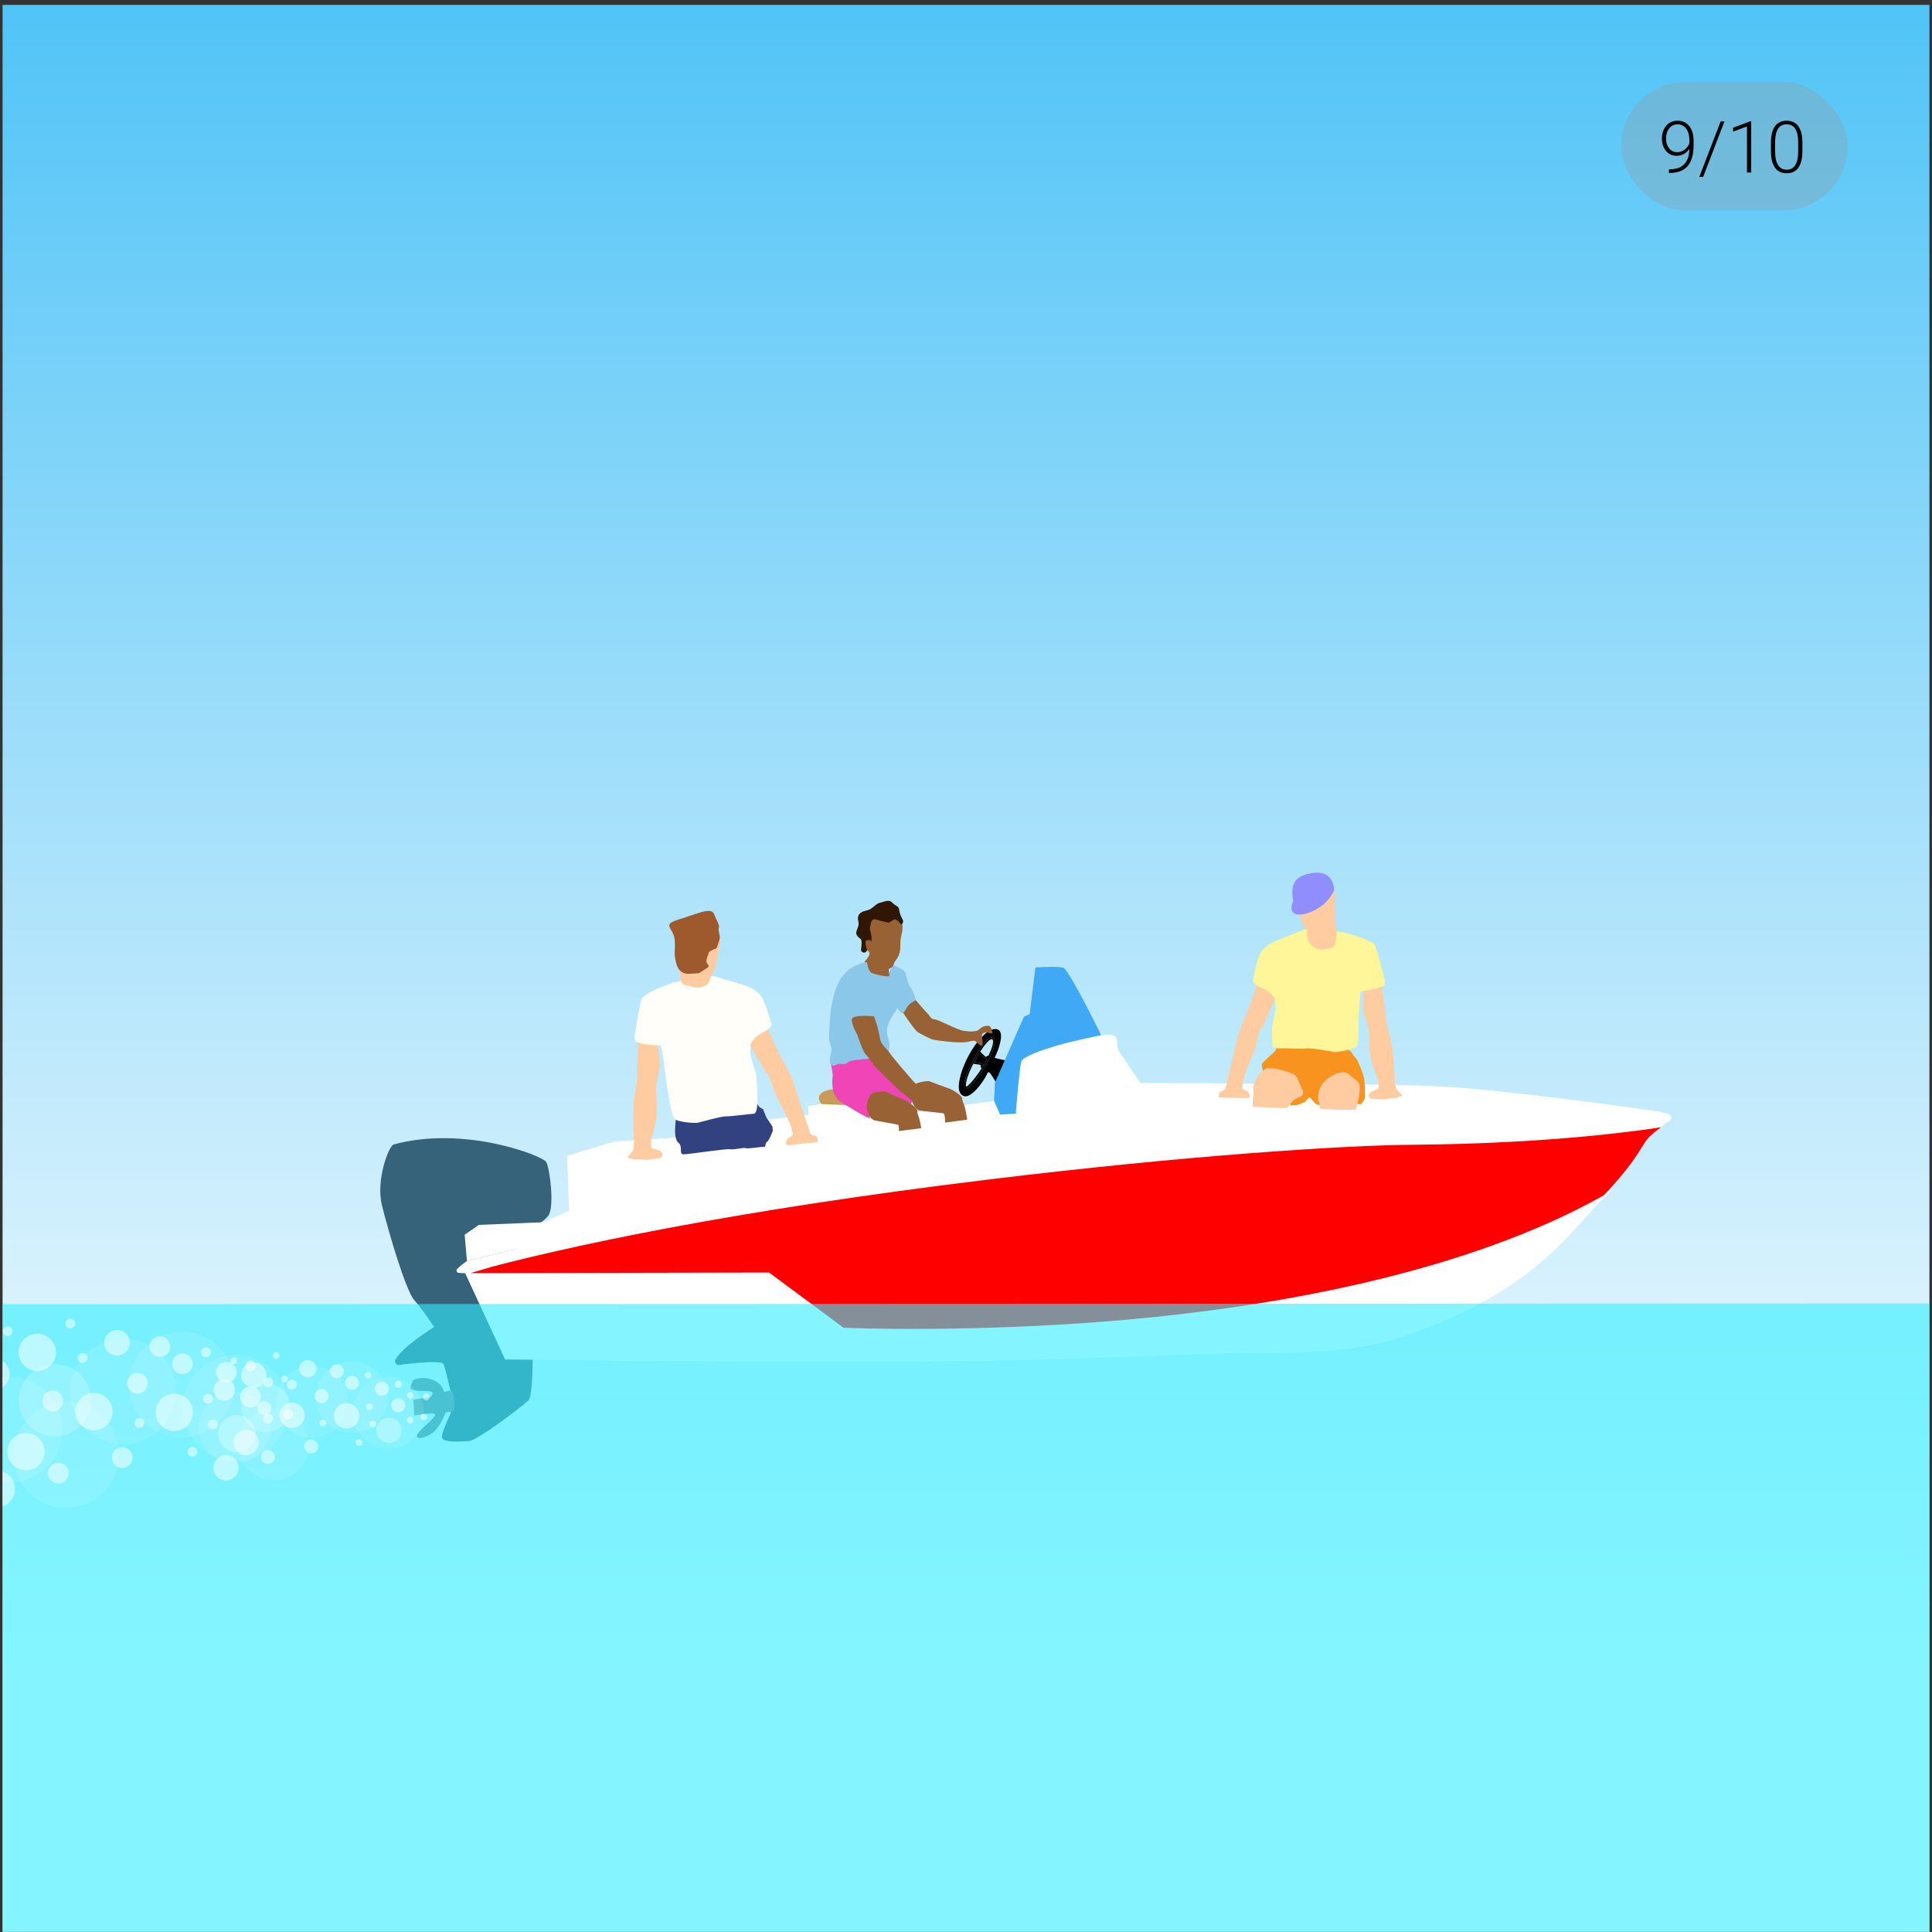 <svg width="376" height="376" viewBox="0 0 376 376" fill="none" xmlns="http://www.w3.org/2000/svg">
<rect x="0" y="0" width="376" height="376" fill="#333333" stroke="none"/>
<g clip-path="url(#clip0)">
<path d="M-35.773 -2.814H400.165L398.024 384.373H-35.631L-35.773 -2.814Z" fill="url(#paint0_linear)"/>
<path d="M106.29 226.124C107.009 227.312 107.968 234.955 106.692 236.622C105.417 238.289 101.258 240.255 100.629 240.328C99.999 240.401 103.605 257.854 103.605 257.854C103.605 257.854 104.045 271.342 102.849 272.53C101.656 273.718 92.975 280.305 91.282 280.443C89.589 280.583 86.546 280.733 86.081 279.94C85.622 279.144 87.656 275.398 87.679 275.02C87.733 274.108 87.893 271.569 87.746 271.019C87.604 270.468 86.684 266.239 86.291 265.438C85.899 264.633 78.595 265.464 77.764 265.646C76.932 265.829 76.871 264.838 76.871 264.838C77.825 262.358 84.478 258.263 84.478 258.263C84.478 258.263 82.321 254.915 80.649 253.071C78.98 251.225 75.581 239.628 74.339 234.607C73.099 229.587 75.691 222.985 76.607 222.735C90.367 218.975 105.562 224.937 106.29 226.124Z" fill="#36627A"/>
<path d="M85.614 269.442C84.783 268.55 82.995 267.98 81.637 268.232C80.281 268.484 80.421 268.463 79.919 269.78C79.417 271.095 83.012 270.514 83.874 270.826C84.734 271.138 83.678 272.025 83.528 271.978C83.38 271.931 80.462 272.387 80.462 272.387L80.61 275.495C80.61 275.495 84.419 274.741 84.666 275.244C84.916 275.745 82.712 277.358 81.57 278.686C80.425 280.015 81.777 280.262 83.702 279.186C85.627 278.108 86.726 274.861 86.726 274.861C86.726 274.861 87.256 274.825 88.022 274.688C88.788 274.55 88.34 273.328 88.352 272.344C88.363 271.362 88.013 270.874 87.918 270.695C87.823 270.517 86.377 270.901 86.377 270.901C86.377 270.901 86.443 270.335 85.614 269.442Z" fill="#6C808C"/>
<path d="M151.63 245.793L90.844 247.273L98.627 264.08C102.12 264.102 186.409 265.291 213.924 263.672C215.315 263.59 220.71 263.562 221.796 263.498C228.86 263.081 234.287 263.196 240.829 262.754C246.68 262.915 252.187 262.735 257.548 262.42C263.807 262.05 268.923 261.095 273.656 259.412C294.224 252.094 301.867 243.631 308.008 236.829C308.979 235.754 309.895 234.739 310.82 233.778C310.889 233.705 310.954 233.632 311.026 233.559C283.458 248.893 245.301 251.858 217.853 254.257C213.448 254.643 209.151 255.42 205.065 255.66C181.468 257.05 166.522 257.081 166.321 257.073L165.189 256.272L151.63 245.793Z" fill="white" stroke="white" stroke-miterlimit="10"/>
<path d="M218.769 256.878C246.336 254.469 284.546 248.134 312.094 232.644L312.494 232.232C316.508 227.976 318.28 225.286 319.432 223.426C320.005 222.508 320.416 221.844 320.895 221.345C321.528 220.686 322.586 219.874 323.309 219.355C318.92 220.066 301.869 221.934 275.951 222.145C261.698 222.261 230.758 224.43 194.222 228.85C143.367 235 109.2 242.337 91.545 247.774L149.673 247.653L164.163 258.396C165.404 258.452 189.569 259.435 218.769 256.878Z" fill="#FF0000"/>
<path d="M193.783 210.588C193.508 210.103 193.287 209.739 193.112 209.465C193.024 209.33 192.946 209.217 192.88 209.122C192.543 208.65 192.442 208.654 192.382 208.657L192.213 208.776C192.139 208.938 192.057 209.113 191.959 209.294C191.893 209.416 191.826 209.54 191.751 209.671C191.714 209.732 191.677 209.799 191.64 209.862C190.618 211.554 188.874 213.574 187.74 213.346C187.2 213.238 186.861 212.894 186.696 212.298C186.674 212.229 186.66 212.155 186.647 212.082C186.634 212.004 186.62 211.926 186.615 211.842C186.418 209.691 188.091 205.355 190.456 202.515C190.82 202.077 191.202 201.676 191.593 201.324C191.813 201.127 192.062 200.925 192.326 200.752C192.752 200.474 193.22 200.266 193.664 200.262C193.832 200.26 193.997 200.289 194.158 200.35C194.412 200.449 194.587 200.633 194.695 200.91C194.765 201.091 194.801 201.302 194.814 201.532C194.893 203.142 193.669 205.67 193.651 205.701L193.561 205.889L195.834 206.402L193.783 210.588ZM193.59 202.614C193.569 202.368 193.497 202.168 193.349 202.038C193.322 202.012 193.29 201.99 193.255 201.969C193.168 201.919 193.07 201.897 192.964 201.902C192.89 201.907 192.815 201.927 192.727 201.964C192.139 202.213 191.33 203.196 190.532 204.44L190.49 204.397L190.448 204.352L189.765 205.719C189.423 206.329 189.098 206.96 188.812 207.572C188.334 208.594 187.963 209.558 187.787 210.278C187.689 210.688 187.654 211.015 187.682 211.262C187.688 211.325 187.702 211.381 187.716 211.433C187.759 211.589 187.839 211.7 187.954 211.768C188.005 211.797 188.061 211.809 188.12 211.806C188.804 211.764 190.863 208.951 191.704 207.584C191.735 207.533 191.765 207.486 191.792 207.438C191.845 207.345 191.896 207.26 191.932 207.188C191.976 207.115 192.005 207.051 192.025 207.001C192.051 206.956 192.08 206.901 192.119 206.834C192.156 206.768 192.194 206.69 192.24 206.607C192.731 205.673 193.679 203.698 193.59 202.614Z" fill="black"/>
<path d="M206.954 188.337C206.011 188.041 202.803 188.202 201.842 188.259C201.701 188.268 201.591 188.274 201.511 188.28L200.393 197.368L199.841 197.598L199.292 197.827L193.624 210.725L193.448 214.3L194.591 216.972L197.991 216.862C198.103 214.743 198.86 207.137 198.881 207.093C199.515 205.826 203.811 204.406 204.629 204.172C204.657 204.163 204.68 204.156 204.699 204.152C204.782 204.123 204.871 204.094 204.961 204.064C205.186 203.99 205.426 203.915 205.68 203.84C205.779 203.81 205.882 203.78 205.987 203.75C206.322 203.654 206.674 203.558 207.039 203.462C207.126 203.439 207.212 203.418 207.298 203.395C207.464 203.352 207.633 203.308 207.802 203.267C210.468 202.598 213.545 201.91 214.423 201.736C211.936 196.554 207.742 188.591 206.954 188.337Z" fill="#3FA9F5"/>
<path d="M190.58 204.961C190.46 205.148 190.344 205.34 190.229 205.536L189.64 206.72L191.228 206.959L191.189 207.134C191.188 207.138 191.166 207.25 191.176 207.39C191.183 207.474 191.201 207.566 191.244 207.649C191.447 207.322 191.605 207.045 191.683 206.858C191.829 206.598 191.975 206.315 192.12 206.024C192.097 206.047 192.071 206.065 192.04 206.074C192.029 206.077 192.018 206.08 192.001 206.081C191.887 206.092 191.595 206.004 190.58 204.961Z" fill="black"/>
<path d="M192.122 206.836C192.085 206.904 192.055 206.958 192.03 207.003C192.011 207.054 191.98 207.116 191.938 207.189C191.898 207.264 191.85 207.347 191.797 207.439C191.769 207.487 191.74 207.534 191.709 207.586C190.867 208.951 188.81 211.766 188.124 211.806C188.066 211.81 188.007 211.797 187.96 211.769C187.841 211.701 187.764 211.589 187.72 211.434C187.704 211.382 187.692 211.325 187.686 211.264C187.658 211.017 187.696 210.69 187.792 210.279C187.967 209.559 188.339 208.592 188.821 207.573C189.104 206.96 189.431 206.329 189.771 205.72L190.453 204.354L190.495 204.398L190.537 204.44C191.334 203.197 192.143 202.215 192.731 201.963C192.816 201.928 192.895 201.906 192.97 201.902C193.078 201.896 193.174 201.919 193.259 201.969C193.294 201.992 193.328 202.014 193.355 202.04C193.501 202.169 193.573 202.37 193.594 202.615C193.68 203.697 192.734 205.674 192.242 206.608C192.197 206.694 192.158 206.77 192.122 206.836ZM188.085 210.36C187.876 211.231 187.998 211.435 188.045 211.474C188.59 211.34 190.131 209.346 191.041 207.954C190.848 207.728 190.826 207.428 190.839 207.239L189.413 207.024C188.81 208.217 188.308 209.421 188.085 210.36ZM190.227 205.537L189.637 206.721L191.224 206.961L191.186 207.133C191.185 207.137 191.163 207.25 191.173 207.388C191.179 207.473 191.201 207.565 191.24 207.648C191.444 207.321 191.602 207.044 191.68 206.858C191.825 206.596 191.972 206.314 192.118 206.023C192.095 206.045 192.069 206.064 192.036 206.073C192.026 206.076 192.015 206.079 191.997 206.08C191.886 206.09 191.595 206.003 190.575 204.961C190.459 205.149 190.344 205.341 190.227 205.537ZM193.088 202.255C193.062 202.239 193.023 202.232 192.983 202.233C192.519 202.262 191.65 203.29 190.757 204.675C191.202 205.128 191.698 205.585 191.91 205.717C192.013 205.539 192.225 205.459 192.405 205.428C193.065 203.994 193.546 202.523 193.088 202.255Z" fill="black"/>
<path d="M296.151 219.715C302.772 219.18 319.799 219.588 323.817 216.604C323.502 216.559 323.142 216.278 322.702 216.295C322.702 216.295 299.914 212.968 283.725 211.651C282.69 211.568 281.747 211.528 280.92 211.476C270.234 210.795 222.517 210.783 222.033 210.783H221.948L221.898 210.709C221.742 210.485 218.138 205.134 217.712 204.448C217.507 204.113 217.477 203.648 217.447 203.155C217.411 202.582 217.373 201.991 217.035 201.714C216.725 201.464 216.06 201.353 215.156 201.407C214.836 201.426 214.608 201.459 214.606 201.459L214.487 201.479L214.468 201.44C213.396 201.65 207.551 202.825 204.777 203.783C203.196 204.227 199.036 205.607 198.756 206.593C198.398 207.856 197.729 216.083 197.718 216.161L197.733 216.727L194.616 216.911L193.47 214.246L186.299 215.254L174.688 216.999L174.616 216.628C175.403 216.433 175.564 216.144 175.605 215.035C175.617 214.688 175.355 214.205 174.883 213.732C174.118 212.962 172.748 212.142 171.561 212.175C171.163 212.186 170.482 212.174 169.62 212.162C167.872 212.136 165.483 212.099 163.533 212.214C161.413 212.339 160.671 212.599 160.426 212.794C160.093 213.06 159.933 213.336 159.94 213.613C159.957 214.091 160.471 214.456 160.475 214.46L160.808 214.694L157.313 215.258L157.303 216.978L140.451 218.912L139.513 220.907L119.558 222.138L110.36 224.964L110.771 235.643L105.712 237.86L105.682 237.872L93.184 238.387L90.433 240.3L90.872 245.435C113.009 239.706 158.578 230.703 203.139 225.914C262.632 219.518 289.53 220.249 296.151 219.715Z" fill="white"/>
<path d="M323.817 216.604C319.313 218.496 303.033 218.731 296.414 219.266C289.792 219.801 262.994 218.921 203.502 225.313C158.94 230.102 113.1 239.684 90.882 245.418L90.884 245.433L90.762 245.489C89.514 246.385 88.865 246.965 88.827 247.264C88.812 247.346 88.844 247.403 88.927 247.503C88.963 247.545 88.991 247.588 89.016 247.632C89.088 247.709 89.62 247.826 91.103 247.76L91.875 247.55C109.511 242.753 141.458 235.714 193.532 229.416C230.078 224.996 260.833 222.901 275.097 222.785C302.673 222.561 320.411 219.847 323.309 219.355C323.947 218.778 324.175 218.586 324.197 218.575C324.906 218.321 325.321 217.868 325.241 217.447C325.173 217.106 324.753 216.738 323.817 216.604Z" fill="white"/>
<path d="M159.895 214.866C159.895 214.866 158.085 212.983 161.145 212.153C163.387 211.545 170.093 211.857 171.9 211.846C173.706 211.834 175.866 214.277 175.754 215.442C175.658 216.435 175.524 217.525 173.836 217.082C172.146 216.64 172.324 215.363 171.381 215.311C170.439 215.258 160.697 214.944 159.895 214.866Z" fill="#C99B59"/>
<path d="M178.213 215.629C178.213 215.629 177.175 214.477 177.366 213.089C177.557 211.7 177.85 210.989 178.694 210.726C179.538 210.463 180.686 210.326 180.925 210.442C181.164 210.556 184.052 211.625 184.712 211.839C185.369 212.051 187.182 213.192 187.23 213.735C187.283 214.279 187.389 214.452 187.621 214.978C187.856 215.504 188.245 217.898 188.245 217.898L183.936 218.471C183.936 218.471 183.946 216.784 183.624 216.677C183.303 216.57 179.077 216.234 178.785 216.079C178.5 215.924 178.213 215.629 178.213 215.629Z" fill="#996234"/>
<path d="M162.071 209.253C162.071 209.253 161.796 207.12 161.705 207.122C161.613 207.124 164.698 206.874 165.418 206.309C166.313 205.613 171.318 205.541 171.318 205.541L174.707 208.514L178.604 211.31C178.604 211.31 177.581 214.957 177.036 214.969C176.778 214.976 173.992 212.561 171.52 212.545C168.766 212.527 168.598 214.112 169.31 217.51C169.445 218.153 163.552 214.408 163.552 214.408C163.552 214.408 162.438 213.613 162.134 212.164C161.83 210.715 162.071 209.253 162.071 209.253Z" fill="#EF45B7"/>
<path d="M168.175 187.18C168.312 187.222 169.285 185.973 169.231 185.564C169.175 185.154 168.762 184.891 168.67 184.892C168.58 184.894 167.597 183.779 168.087 183.267C168.576 182.755 166.939 180.744 167.507 179.731C168.076 178.717 168.769 177.153 170.122 176.578C171.475 176.002 172.327 175.528 173.023 176.057C173.717 176.588 175.39 178.097 175.449 178.688C175.506 179.278 175.806 180.409 175.516 181.644C175.224 182.88 175.228 183.062 175.213 184.382C175.197 185.702 174.624 186.537 174.226 187.046C173.828 187.554 174.025 188.231 173.256 188.432C172.487 188.63 173.47 189.838 173.116 190.299C172.763 190.761 168.461 189.721 168.513 187.945C168.534 187.11 168.175 187.18 168.175 187.18Z" fill="#996234"/>
<path d="M168.272 185.403C168.272 185.403 167.5 185.42 167.576 184.781C167.651 184.142 167.795 183.046 167.523 182.779C167.251 182.512 166.422 182.031 166.677 181.251C166.933 180.471 167.241 180.009 167.042 179.286C166.844 178.562 167.013 177.966 167.596 177.589C168.179 177.212 168.642 177.292 169.313 176.96C169.987 176.626 170.515 175.84 171.285 175.686C172.054 175.533 172.952 174.966 173.605 175.634C174.258 176.302 174.712 176.292 174.904 176.742C175.096 177.193 174.858 176.698 175.154 177.783C175.452 178.869 176.004 179.083 175.652 179.684C175.303 180.283 174.959 179.198 174.64 179.16C174.319 179.122 174.49 178.618 173.639 179.182C172.786 179.748 173.102 179.559 171.822 179.314C170.541 179.07 169.84 178.358 169.485 179.686C169.129 181.015 169.347 180.782 169.533 181.824C169.718 182.867 169.566 183.324 169.566 183.324C169.566 183.324 169.486 182.826 168.99 182.928C168.492 183.032 168.403 183.124 168.461 183.668C168.518 184.213 168.805 184.844 168.718 185.028C168.629 185.213 168.272 185.403 168.272 185.403Z" fill="#301705"/>
<path d="M174.782 195.632C174.782 195.632 177.895 200.479 178.678 200.916C179.461 201.353 181.073 202.228 181.668 202.351C182.262 202.473 186.006 202.981 187.595 202.854C189.186 202.727 189.448 202.24 190.052 202.808C190.657 203.377 190.939 203.781 191.156 203.32C191.373 202.861 191.233 202.773 191.127 202.092C191.022 201.411 191.104 201.046 191.74 200.941C192.374 200.836 193.367 201.542 193.086 200.729C192.808 199.917 192.891 199.55 191.847 199.664C190.802 199.778 190.638 200.557 189.912 200.663C189.185 200.771 188.867 200.777 187.59 200.624C186.312 200.471 182.67 198.413 181.896 198.387C181.123 198.358 181.064 197.767 180.552 197.279C180.041 196.791 177.984 194.379 177.984 194.379" fill="#996234"/>
<path d="M161.51 198.432C161.635 195.883 162.454 191.814 163.961 190.005C165.467 188.195 165.924 188.232 167.048 187.706C168.174 187.181 168.769 187.303 168.769 187.303C168.769 187.303 168.869 189.123 169.803 189.421C170.735 189.718 172.932 190.26 173.061 189.895C173.189 189.527 172.866 189.302 173.131 188.98C173.396 188.657 173.832 187.782 174.155 187.958C174.478 188.132 176.083 188.733 176.284 189.548C176.484 190.363 176.69 191.45 177.16 192.077C177.629 192.704 177.925 193.698 177.925 193.698C177.925 193.698 178.071 194.059 178.215 194.465C178.362 194.871 177.041 194.857 176.214 196.558C175.387 198.26 174.373 195.644 174.373 195.644C174.373 195.644 175.404 194.938 174.482 196.415C174.482 196.415 173.076 198.677 172.992 198.998C172.908 199.319 172.563 200.144 172.627 200.963C172.692 201.781 173.165 202.634 173.093 203.501C173.022 204.368 173.149 205.137 172.079 205.571C171.012 206.004 169.826 205.941 168.51 206.106C167.192 206.271 165.565 206.237 164.975 206.777C164.384 207.317 163.794 206.895 163.071 207.093C162.346 207.291 162.312 207.747 161.706 207.123C161.1 206.5 161.993 204.477 161.833 204.027C161.672 203.575 161.254 202.582 161.373 201.079C161.49 199.573 161.51 198.432 161.51 198.432Z" fill="#8BC7E8"/>
<path d="M166.837 201.385C166.837 201.385 167.873 204.533 168.429 205.125C168.984 205.717 169.878 207.095 170.349 207.627C170.823 208.158 174.989 212.243 175.485 212.594C175.983 212.947 178.392 214.968 178.392 214.968L181.729 214.509C181.729 214.509 179.46 212.185 178.343 211.048C177.226 209.912 173.52 205.53 173.308 205.128C173.092 204.727 171.891 203.532 171.563 202.976C171.232 202.42 171.155 201.257 170.869 200.201C170.581 199.145 170.098 197.783 170.098 197.783C170.098 197.783 165.882 197.372 165.774 198.368C165.667 199.365 166.837 201.385 166.837 201.385Z" fill="#996234"/>
<path d="M169.4 217.463C169.4 217.463 168.447 216.238 168.734 214.867C169.021 213.495 169.367 212.806 170.227 212.604C171.087 212.404 172.242 212.347 172.474 212.478C172.704 212.61 175.51 213.882 176.152 214.14C176.795 214.399 178.521 215.666 178.532 216.211C178.544 216.757 178.64 216.937 178.834 217.478C179.029 218.019 179.29 219.562 179.29 219.562L174.931 220.122C174.931 220.122 175.041 219.019 174.726 218.888C174.412 218.761 170.218 218.125 169.941 217.95C169.663 217.775 169.4 217.463 169.4 217.463Z" fill="#996234"/>
<path opacity="0.6" d="M-35.772 253.831L399.975 253.661L400.26 386.886L-35.867 386.716L-35.772 253.831Z" fill="#33EFFF"/>
<path opacity="0.5" d="M67.448 277.999C68.806 277.999 69.907 276.898 69.907 275.54C69.907 274.182 68.806 273.081 67.448 273.081C66.09 273.081 64.989 274.182 64.989 275.54C64.989 276.898 66.09 277.999 67.448 277.999Z" fill="white"/>
<path opacity="0.5" d="M59.889 268.052C60.82 268.052 61.575 267.297 61.575 266.366C61.575 265.435 60.82 264.681 59.889 264.681C58.959 264.681 58.204 265.435 58.204 266.366C58.204 267.297 58.959 268.052 59.889 268.052Z" fill="white"/>
<path opacity="0.5" d="M43.657 272.576C44.807 272.576 45.739 271.644 45.739 270.494C45.739 269.344 44.807 268.412 43.657 268.412C42.507 268.412 41.575 269.344 41.575 270.494C41.575 271.644 42.507 272.576 43.657 272.576Z" fill="white"/>
<path opacity="0.5" d="M43.973 288.117C45.331 288.117 46.432 287.016 46.432 285.658C46.432 284.3 45.331 283.199 43.973 283.199C42.615 283.199 41.514 284.3 41.514 285.658C41.514 287.016 42.615 288.117 43.973 288.117Z" fill="white"/>
<path opacity="0.5" d="M47.895 283.185C49.253 283.185 50.354 282.084 50.354 280.726C50.354 279.368 49.253 278.267 47.895 278.267C46.537 278.267 45.436 279.368 45.436 280.726C45.436 282.084 46.537 283.185 47.895 283.185Z" fill="white"/>
<path opacity="0.5" d="M49.388 270.089C50.746 270.089 51.847 268.988 51.847 267.63C51.847 266.272 50.746 265.171 49.388 265.171C48.03 265.171 46.929 266.272 46.929 267.63C46.929 268.988 48.03 270.089 49.388 270.089Z" fill="white"/>
<path opacity="0.5" d="M56.859 277.908C58.217 277.908 59.318 276.807 59.318 275.449C59.318 274.091 58.217 272.99 56.859 272.99C55.501 272.99 54.4 274.091 54.4 275.449C54.4 276.807 55.501 277.908 56.859 277.908Z" fill="white"/>
<path opacity="0.3" d="M75.7 280.818C77.058 280.818 78.159 279.717 78.159 278.358C78.159 277 77.058 275.899 75.7 275.899C74.341 275.899 73.24 277 73.24 278.358C73.24 279.717 74.341 280.818 75.7 280.818Z" fill="white"/>
<path opacity="0.5" d="M74.329 271.625C75.083 271.625 75.694 271.014 75.694 270.26C75.694 269.506 75.083 268.895 74.329 268.895C73.575 268.895 72.963 269.506 72.963 270.26C72.963 271.014 73.575 271.625 74.329 271.625Z" fill="white"/>
<path opacity="0.5" d="M77.492 274.869C78.246 274.869 78.857 274.258 78.857 273.504C78.857 272.75 78.246 272.139 77.492 272.139C76.738 272.139 76.127 272.75 76.127 273.504C76.127 274.258 76.738 274.869 77.492 274.869Z" fill="white"/>
<path opacity="0.5" d="M68.522 270.505C69.275 270.505 69.886 269.894 69.886 269.14C69.886 268.387 69.275 267.775 68.522 267.775C67.768 267.775 67.156 268.387 67.156 269.14C67.156 269.894 67.768 270.505 68.522 270.505Z" fill="white"/>
<path opacity="0.5" d="M65.544 268.239C66.298 268.239 66.909 267.628 66.909 266.874C66.909 266.12 66.298 265.509 65.544 265.509C64.79 265.509 64.179 266.12 64.179 266.874C64.179 267.628 64.79 268.239 65.544 268.239Z" fill="white"/>
<path opacity="0.5" d="M52.157 284.926C52.911 284.926 53.522 284.315 53.522 283.561C53.522 282.807 52.911 282.196 52.157 282.196C51.403 282.196 50.792 282.807 50.792 283.561C50.792 284.315 51.403 284.926 52.157 284.926Z" fill="white"/>
<path opacity="0.5" d="M51.417 275.411C52.171 275.411 52.782 274.8 52.782 274.046C52.782 273.292 52.171 272.681 51.417 272.681C50.664 272.681 50.053 273.292 50.053 274.046C50.053 274.8 50.664 275.411 51.417 275.411Z" fill="white"/>
<path opacity="0.5" d="M62.596 273.078C63.35 273.078 63.962 272.466 63.962 271.712C63.962 270.958 63.35 270.347 62.596 270.347C61.842 270.347 61.231 270.958 61.231 271.712C61.231 272.466 61.842 273.078 62.596 273.078Z" fill="white"/>
<path opacity="0.5" d="M60.582 282.876C61.336 282.876 61.947 282.265 61.947 281.511C61.947 280.758 61.336 280.146 60.582 280.146C59.828 280.146 59.217 280.758 59.217 281.511C59.217 282.265 59.828 282.876 60.582 282.876Z" fill="white"/>
<path opacity="0.5" d="M72.528 277.788C72.887 277.788 73.178 277.497 73.178 277.137C73.178 276.778 72.887 276.487 72.528 276.487C72.169 276.487 71.878 276.778 71.878 277.137C71.878 277.497 72.169 277.788 72.528 277.788Z" fill="white"/>
<path opacity="0.5" d="M62.834 277.58C63.194 277.58 63.485 277.289 63.485 276.929C63.485 276.57 63.194 276.279 62.834 276.279C62.475 276.279 62.184 276.57 62.184 276.929C62.184 277.289 62.475 277.58 62.834 277.58Z" fill="white"/>
<path opacity="0.5" d="M55.366 269.027C55.726 269.027 56.017 268.736 56.017 268.376C56.017 268.017 55.726 267.726 55.366 267.726C55.007 267.726 54.716 268.017 54.716 268.376C54.716 268.736 55.007 269.027 55.366 269.027Z" fill="white"/>
<path opacity="0.5" d="M71.91 274.409C72.269 274.409 72.56 274.118 72.56 273.759C72.56 273.399 72.269 273.108 71.91 273.108C71.551 273.108 71.26 273.399 71.26 273.759C71.26 274.118 71.551 274.409 71.91 274.409Z" fill="white"/>
<path opacity="0.5" d="M82.469 276.435C82.828 276.435 83.119 276.144 83.119 275.785C83.119 275.426 82.828 275.135 82.469 275.135C82.11 275.135 81.819 275.426 81.819 275.785C81.819 276.144 82.11 276.435 82.469 276.435Z" fill="white"/>
<path opacity="0.5" d="M82.941 272.539C83.3 272.539 83.592 272.248 83.592 271.888C83.592 271.529 83.3 271.238 82.941 271.238C82.582 271.238 82.291 271.529 82.291 271.888C82.291 272.248 82.582 272.539 82.941 272.539Z" fill="white"/>
<path opacity="0.5" d="M79.835 272.225C80.195 272.225 80.486 271.934 80.486 271.575C80.486 271.216 80.195 270.925 79.835 270.925C79.476 270.925 79.185 271.216 79.185 271.575C79.185 271.934 79.476 272.225 79.835 272.225Z" fill="white"/>
<path opacity="0.5" d="M69.846 281.384C70.206 281.384 70.497 281.093 70.497 280.734C70.497 280.375 70.206 280.084 69.846 280.084C69.487 280.084 69.196 280.375 69.196 280.734C69.196 281.093 69.487 281.384 69.846 281.384Z" fill="white"/>
<path opacity="0.5" d="M53.742 264.467C54.102 264.467 54.393 264.176 54.393 263.817C54.393 263.458 54.102 263.167 53.742 263.167C53.383 263.167 53.092 263.458 53.092 263.817C53.092 264.176 53.383 264.467 53.742 264.467Z" fill="white"/>
<path opacity="0.5" d="M45.482 265.496C45.841 265.496 46.132 265.205 46.132 264.845C46.132 264.486 45.841 264.195 45.482 264.195C45.123 264.195 44.832 264.486 44.832 264.845C44.832 265.205 45.123 265.496 45.482 265.496Z" fill="white"/>
<path opacity="0.5" d="M71.629 268.283C71.989 268.283 72.28 267.991 72.28 267.632C72.28 267.273 71.989 266.981 71.629 266.981C71.27 266.981 70.979 267.273 70.979 267.632C70.979 267.991 71.27 268.283 71.629 268.283Z" fill="white"/>
<path opacity="0.5" d="M79.818 277.009C80.177 277.009 80.469 276.718 80.469 276.359C80.469 276 80.177 275.709 79.818 275.709C79.459 275.709 79.168 276 79.168 276.359C79.168 276.718 79.459 277.009 79.818 277.009Z" fill="white"/>
<path opacity="0.5" d="M77.525 270.112C77.908 270.112 78.22 269.801 78.22 269.417C78.22 269.033 77.908 268.722 77.525 268.722C77.141 268.722 76.829 269.033 76.829 269.417C76.829 269.801 77.141 270.112 77.525 270.112Z" fill="white"/>
<path opacity="0.2" d="M51.718 278.711C54.351 278.711 56.485 276.577 56.485 273.943C56.485 271.31 54.351 269.176 51.718 269.176C49.084 269.176 46.95 271.31 46.95 273.943C46.95 276.577 49.084 278.711 51.718 278.711Z" fill="white"/>
<path opacity="0.1" d="M60.684 279.783C64.534 279.783 67.654 276.662 67.654 272.813C67.654 268.963 64.534 265.842 60.684 265.842C56.834 265.842 53.713 268.963 53.713 272.813C53.713 276.662 56.834 279.783 60.684 279.783Z" fill="white"/>
<path opacity="0.1" d="M75.544 281.93C79.394 281.93 82.515 278.809 82.515 274.959C82.515 271.109 79.394 267.988 75.544 267.988C71.694 267.988 68.573 271.109 68.573 274.959C68.573 278.809 71.694 281.93 75.544 281.93Z" fill="white"/>
<path opacity="0.1" d="M68.426 278.867C72.276 278.867 75.397 275.746 75.397 271.897C75.397 268.047 72.276 264.926 68.426 264.926C64.576 264.926 61.455 268.047 61.455 271.897C61.455 275.746 64.576 278.867 68.426 278.867Z" fill="white"/>
<path opacity="0.1" d="M45.708 284.819C49.558 284.819 52.679 281.699 52.679 277.849C52.679 273.999 49.558 270.878 45.708 270.878C41.858 270.878 38.737 273.999 38.737 277.849C38.737 281.699 41.858 284.819 45.708 284.819Z" fill="white"/>
<path opacity="0.1" d="M53.207 288.132C57.057 288.132 60.178 285.011 60.178 281.161C60.178 277.311 57.057 274.189 53.207 274.189C49.357 274.189 46.236 277.311 46.236 281.161C46.236 285.011 49.357 288.132 53.207 288.132Z" fill="white"/>
<path opacity="0.5" d="M33.919 278.493C35.923 278.493 37.548 276.869 37.548 274.864C37.548 272.86 35.923 271.235 33.919 271.235C31.915 271.235 30.29 272.86 30.29 274.864C30.29 276.869 31.915 278.493 33.919 278.493Z" fill="white"/>
<path opacity="0.5" d="M22.764 263.812C24.138 263.812 25.252 262.698 25.252 261.325C25.252 259.951 24.138 258.837 22.764 258.837C21.39 258.837 20.277 259.951 20.277 261.325C20.277 262.698 21.39 263.812 22.764 263.812Z" fill="white"/>
<path opacity="0.5" d="M-1.195 270.489C0.503 270.489 1.878 269.113 1.878 267.416C1.878 265.719 0.503 264.343 -1.195 264.343C-2.892 264.343 -4.268 265.719 -4.268 267.416C-4.268 269.113 -2.892 270.489 -1.195 270.489Z" fill="white"/>
<path opacity="0.5" d="M-0.728 293.426C1.277 293.426 2.902 291.801 2.902 289.797C2.902 287.792 1.277 286.167 -0.728 286.167C-2.732 286.167 -4.357 287.792 -4.357 289.797C-4.357 291.801 -2.732 293.426 -0.728 293.426Z" fill="white"/>
<path opacity="0.5" d="M5.061 286.147C7.065 286.147 8.69 284.522 8.69 282.517C8.69 280.513 7.065 278.888 5.061 278.888C3.056 278.888 1.431 280.513 1.431 282.517C1.431 284.522 3.056 286.147 5.061 286.147Z" fill="white"/>
<path opacity="0.5" d="M7.265 266.818C9.269 266.818 10.894 265.193 10.894 263.189C10.894 261.184 9.269 259.56 7.265 259.56C5.261 259.56 3.636 261.184 3.636 263.189C3.636 265.193 5.261 266.818 7.265 266.818Z" fill="white"/>
<path opacity="0.5" d="M18.291 278.359C20.295 278.359 21.92 276.734 21.92 274.73C21.92 272.725 20.295 271.101 18.291 271.101C16.287 271.101 14.662 272.725 14.662 274.73C14.662 276.734 16.287 278.359 18.291 278.359Z" fill="white"/>
<path opacity="0.3" d="M46.099 282.653C48.103 282.653 49.728 281.028 49.728 279.024C49.728 277.019 48.103 275.395 46.099 275.395C44.094 275.395 42.469 277.019 42.469 279.024C42.469 281.028 44.094 282.653 46.099 282.653Z" fill="white"/>
<path opacity="0.5" d="M44.075 269.085C45.187 269.085 46.089 268.183 46.089 267.07C46.089 265.958 45.187 265.056 44.075 265.056C42.962 265.056 42.06 265.958 42.06 267.07C42.06 268.183 42.962 269.085 44.075 269.085Z" fill="white"/>
<path opacity="0.5" d="M48.745 273.872C49.857 273.872 50.759 272.97 50.759 271.857C50.759 270.745 49.857 269.843 48.745 269.843C47.632 269.843 46.73 270.745 46.73 271.857C46.73 272.97 47.632 273.872 48.745 273.872Z" fill="white"/>
<path opacity="0.5" d="M35.504 267.433C36.616 267.433 37.518 266.531 37.518 265.419C37.518 264.306 36.616 263.404 35.504 263.404C34.392 263.404 33.49 264.306 33.49 265.419C33.49 266.531 34.392 267.433 35.504 267.433Z" fill="white"/>
<path opacity="0.5" d="M31.11 264.088C32.223 264.088 33.125 263.186 33.125 262.073C33.125 260.961 32.223 260.059 31.11 260.059C29.997 260.059 29.095 260.961 29.095 262.073C29.095 263.186 29.997 264.088 31.11 264.088Z" fill="white"/>
<path opacity="0.5" d="M11.351 288.716C12.464 288.716 13.366 287.814 13.366 286.702C13.366 285.589 12.464 284.688 11.351 284.688C10.239 284.688 9.337 285.589 9.337 286.702C9.337 287.814 10.239 288.716 11.351 288.716Z" fill="white"/>
<path opacity="0.5" d="M10.259 274.673C11.372 274.673 12.274 273.771 12.274 272.658C12.274 271.545 11.372 270.643 10.259 270.643C9.146 270.643 8.244 271.545 8.244 272.658C8.244 273.771 9.146 274.673 10.259 274.673Z" fill="white"/>
<path opacity="0.5" d="M26.759 271.229C27.872 271.229 28.774 270.326 28.774 269.213C28.774 268.1 27.872 267.198 26.759 267.198C25.646 267.198 24.743 268.1 24.743 269.213C24.743 270.326 25.646 271.229 26.759 271.229Z" fill="white"/>
<path opacity="0.5" d="M23.787 285.691C24.9 285.691 25.802 284.789 25.802 283.677C25.802 282.564 24.9 281.662 23.787 281.662C22.674 281.662 21.773 282.564 21.773 283.677C21.773 284.789 22.674 285.691 23.787 285.691Z" fill="white"/>
<path opacity="0.5" d="M41.417 278.18C41.948 278.18 42.377 277.75 42.377 277.22C42.377 276.69 41.948 276.26 41.417 276.26C40.887 276.26 40.458 276.69 40.458 277.22C40.458 277.75 40.887 278.18 41.417 278.18Z" fill="white"/>
<path opacity="0.5" d="M27.11 277.874C27.64 277.874 28.07 277.445 28.07 276.915C28.07 276.385 27.64 275.955 27.11 275.955C26.581 275.955 26.151 276.385 26.151 276.915C26.151 277.445 26.581 277.874 27.11 277.874Z" fill="white"/>
<path opacity="0.5" d="M16.089 265.249C16.618 265.249 17.048 264.82 17.048 264.29C17.048 263.76 16.618 263.331 16.089 263.331C15.559 263.331 15.13 263.76 15.13 264.29C15.13 264.82 15.559 265.249 16.089 265.249Z" fill="white"/>
<path opacity="0.5" d="M40.505 273.194C41.035 273.194 41.465 272.765 41.465 272.234C41.465 271.704 41.035 271.274 40.505 271.274C39.975 271.274 39.545 271.704 39.545 272.234C39.545 272.765 39.975 273.194 40.505 273.194Z" fill="white"/>
<path opacity="0.5" d="M56.09 276.186C56.62 276.186 57.05 275.756 57.05 275.226C57.05 274.696 56.62 274.267 56.09 274.267C55.56 274.267 55.131 274.696 55.131 275.226C55.131 275.756 55.56 276.186 56.09 276.186Z" fill="white"/>
<path opacity="0.5" d="M56.788 270.433C57.318 270.433 57.747 270.003 57.747 269.473C57.747 268.943 57.318 268.514 56.788 268.514C56.258 268.514 55.828 268.943 55.828 269.473C55.828 270.003 56.258 270.433 56.788 270.433Z" fill="white"/>
<path opacity="0.5" d="M52.203 269.97C52.733 269.97 53.162 269.54 53.162 269.01C53.162 268.48 52.733 268.051 52.203 268.051C51.673 268.051 51.243 268.48 51.243 269.01C51.243 269.54 51.673 269.97 52.203 269.97Z" fill="white"/>
<path opacity="0.5" d="M37.46 283.489C37.99 283.489 38.419 283.06 38.419 282.53C38.419 282 37.99 281.57 37.46 281.57C36.93 281.57 36.501 282 36.501 282.53C36.501 283.06 36.93 283.489 37.46 283.489Z" fill="white"/>
<path opacity="0.5" d="M13.692 258.521C14.222 258.521 14.652 258.091 14.652 257.561C14.652 257.031 14.222 256.602 13.692 256.602C13.162 256.602 12.732 257.031 12.732 257.561C12.732 258.091 13.162 258.521 13.692 258.521Z" fill="white"/>
<path opacity="0.5" d="M1.5 260.039C2.03 260.039 2.46 259.609 2.46 259.079C2.46 258.549 2.03 258.119 1.5 258.119C0.97 258.119 0.54 258.549 0.54 259.079C0.54 259.609 0.97 260.039 1.5 260.039Z" fill="white"/>
<path opacity="0.5" d="M40.091 264.151C40.621 264.151 41.051 263.722 41.051 263.192C41.051 262.662 40.621 262.232 40.091 262.232C39.561 262.232 39.132 262.662 39.132 263.192C39.132 263.722 39.561 264.151 40.091 264.151Z" fill="white"/>
<path opacity="0.5" d="M52.178 277.031C52.708 277.031 53.138 276.602 53.138 276.072C53.138 275.543 52.708 275.113 52.178 275.113C51.649 275.113 51.219 275.543 51.219 276.072C51.219 276.602 51.649 277.031 52.178 277.031Z" fill="white"/>
<path opacity="0.5" d="M48.792 266.854C49.359 266.854 49.819 266.395 49.819 265.828C49.819 265.261 49.359 264.802 48.792 264.802C48.226 264.802 47.766 265.261 47.766 265.828C47.766 266.395 48.226 266.854 48.792 266.854Z" fill="white"/>
<path opacity="0.2" d="M10.703 279.545C14.589 279.545 17.74 276.395 17.74 272.508C17.74 268.621 14.589 265.471 10.703 265.471C6.816 265.471 3.666 268.621 3.666 272.508C3.666 276.395 6.816 279.545 10.703 279.545Z" fill="white"/>
<path opacity="0.1" d="M34.214 270.367C33.954 264.692 29.142 260.299 23.466 260.559C17.789 260.819 13.399 265.63 13.658 271.308C13.917 276.985 18.73 281.376 24.407 281.116C30.082 280.857 34.474 276.044 34.214 270.367Z" fill="white"/>
<path opacity="0.1" d="M56.147 273.536C55.888 267.861 51.075 263.468 45.4 263.728C39.723 263.988 35.331 268.8 35.592 274.477C35.852 280.154 40.664 284.545 46.341 284.285C52.016 284.025 56.407 279.213 56.147 273.536Z" fill="white"/>
<path opacity="0.1" d="M35.363 279.773C41.045 279.773 45.652 275.167 45.652 269.485C45.652 263.803 41.045 259.196 35.363 259.196C29.681 259.196 25.075 263.803 25.075 269.485C25.075 275.167 29.681 279.773 35.363 279.773Z" fill="white"/>
<path opacity="0.1" d="M1.834 288.56C7.516 288.56 12.122 283.953 12.122 278.271C12.122 272.589 7.516 267.982 1.834 267.982C-3.849 267.982 -8.455 272.589 -8.455 278.271C-8.455 283.953 -3.849 288.56 1.834 288.56Z" fill="white"/>
<path opacity="0.1" d="M23.179 282.69C22.919 277.014 18.107 272.621 12.431 272.881C6.754 273.141 2.364 277.953 2.623 283.63C2.883 289.307 7.695 293.698 13.372 293.439C19.047 293.178 23.439 288.367 23.179 282.69Z" fill="white"/>
<path d="M131.281 213.719C131.281 213.719 131.832 215.487 131.555 217.688C131.277 219.888 131.251 221.766 132.072 222.434C132.895 223.104 132.129 224.482 132.914 224.642C133.424 224.746 141.402 223.5 142.058 223.66C142.713 223.822 144.822 223.264 145.156 223.447C145.491 223.631 148.248 223.134 148.682 223.203C149.116 223.272 148.842 222.429 149.259 222.241C149.675 222.053 150.397 220.071 150.397 220.071L150.341 219.251L149.145 217.474L148.5 215.861L147.938 215.551C147.938 215.551 147.6 215.312 147.35 214.8C147.1 214.287 146.945 213.598 146.8 213.044C146.654 212.493 146.541 211.597 146.099 211.811C145.656 212.025 131.281 213.719 131.281 213.719Z" fill="#32417F"/>
<path d="M124.271 201.398C124.271 201.398 123.913 209.182 124.009 209.388C124.106 209.595 123.885 211.193 123.482 213.428C123.078 215.665 123.316 221.299 123.377 221.84C123.439 222.381 123.277 223.529 123.293 223.676C123.31 223.819 122.758 224.428 122.342 224.952C121.926 225.473 122.387 225.346 122.387 225.346C122.387 225.346 122.956 225.54 123.328 225.605C123.702 225.672 124.967 225.567 125.385 225.701C125.802 225.836 128.269 225.375 128.45 225.353C128.631 225.335 128.958 225.004 128.914 224.608C128.869 224.21 128.362 223.938 128.362 223.938L126.77 223.425C126.77 223.425 126.709 222.556 126.647 222.344C126.586 222.132 127.76 218.31 127.801 217.064C127.841 215.817 127.989 215.179 127.831 214.431C127.673 213.682 127.663 211.673 127.684 211.526C127.703 211.378 128.066 208.779 128.321 208.13C128.575 207.48 127.891 203.067 127.907 202.882L124.271 201.398Z" fill="#FFCBA1"/>
<path d="M148.913 199.075C148.913 199.075 151.669 205.335 151.917 205.599C152.166 205.863 153.476 208.709 153.777 209.114C154.079 209.516 157.63 220.546 157.755 220.678C157.88 220.809 158.678 221.084 158.867 221.136C159.053 221.188 159.245 222.224 159.245 222.224L156.65 222.521L154.55 222.758C154.55 222.758 154.234 222.795 153.765 222.846C153.297 222.899 153.028 222.784 152.94 222.657C152.852 222.528 153.129 221.751 153.297 221.621C153.465 221.493 153.941 221.182 154.209 220.971C154.478 220.759 154.176 220.352 154.07 219.745C153.966 219.136 153.232 217.501 152.806 216.638C152.379 215.778 150.769 212.851 150.724 212.457C150.678 212.057 149.784 209.639 149.517 209.232C149.252 208.823 149.517 209.232 149.055 208.7C148.594 208.168 145.442 202.28 145.442 202.28L148.658 199.723L148.913 199.075Z" fill="#FFCBA1"/>
<path d="M150.16 199.443C150.18 199.621 149.531 200.353 149.22 200.498C148.909 200.643 147.407 201.581 147.176 201.79C146.943 201.998 146.076 203.047 146.069 203.303C146.062 203.559 146 204.954 146.017 205.099C146.033 205.243 146.854 208.292 147.031 208.562C147.207 208.832 147.4 212.136 147.385 212.646C147.37 213.161 147.632 216.724 146.686 216.757C145.74 216.792 142.076 217.318 141.302 217.259C140.529 217.2 136.316 218.374 135.819 218.502C135.324 218.631 131.756 218.415 131.197 217.676C130.638 216.936 129.709 211.037 129.696 210.6C129.682 210.163 129.035 205.745 129.035 205.745C129.035 205.745 128.668 203.486 128.52 203.466C128.372 203.447 126.617 203.426 125.462 203.229C124.308 203.031 123.646 202.669 123.646 202.669C123.646 202.669 123.459 201.669 123.511 201.48C123.562 201.291 124.448 195.895 124.773 194.581C125.097 193.266 130.62 191.397 130.932 191.251C131.245 191.106 137.786 189.853 138.222 189.839C138.659 189.828 142.714 191.12 143.544 191.353C144.374 191.587 147.044 192.27 148.098 193.832C149.151 195.392 150.018 199.166 150.139 199.261C150.14 199.263 150.139 199.264 150.16 199.443Z" fill="#FFFEF8"/>
<path d="M138.258 190.164C138.258 190.164 138.088 190.906 137.786 191.491C135.686 192.787 134.998 191.917 133.631 191.778C132.264 191.642 132.329 190.034 132.383 189.553C132.437 189.072 131.961 184.561 131.941 183.724C131.918 182.886 132.857 177.959 136.853 178.746C140.85 179.536 139.988 184.161 139.988 184.161C139.291 189.609 138.258 190.164 138.258 190.164Z" fill="#FFCBA1"/>
<path d="M134.226 189.519C134.226 189.519 132.208 189.833 131.62 187.532C131.032 185.231 131.474 185.416 131.305 182.958C131.135 180.501 128.549 180.019 132.165 178.92C135.78 177.819 138.44 176.454 138.989 177.919C139.538 179.384 140.089 179.992 139.904 180.54C139.72 181.088 140.117 181.928 140.09 182.46C140.064 182.992 139.446 184.544 139.446 184.544C139.446 184.544 137.949 185.076 137.943 185.4C137.936 185.722 137.427 186.466 137.485 187.128C137.542 187.788 138.384 187.895 137.573 188.406C136.761 188.917 136.062 189.397 136.062 189.397L134.226 189.519Z" fill="#9E5A2D"/>
<path d="M246.09 209.302C246.041 208.987 245.342 207.323 245.628 206.968C245.914 206.614 246.944 205.695 247.3 205.353C247.656 205.012 248.158 204.652 248.297 204.329C248.435 204.004 248.337 203.316 248.537 203.322C248.737 203.327 261.384 203.546 261.488 203.586C261.592 203.621 263.068 204.628 263.2 205.049C263.33 205.47 263.982 205.971 264.149 206.322C264.316 206.674 264.869 207.976 265.155 208.749C265.443 209.522 265.566 210.325 265.615 211.372C265.664 212.418 265.712 213.481 265.563 213.888C265.415 214.295 265.024 214.723 264.935 214.8C264.846 214.877 265.358 214.922 264.44 214.886C263.522 214.85 259.844 214.008 259.033 214.515C258.221 215.021 257.103 215.14 256.618 215.023C256.132 214.907 256.303 215.034 255.858 214.616C255.414 214.196 255.145 213.685 254.972 213.673C254.796 213.66 254.925 213.385 254.417 213.933C253.91 214.48 254.085 214.416 253.91 214.48C253.734 214.547 252.468 215.114 252.12 215.107C251.772 215.1 252.053 215.129 251.6 215.097C251.146 215.064 251.245 215.357 251.146 215.064C251.047 214.772 250.995 213.689 250.532 213.333C250.073 212.974 246.09 209.302 246.09 209.302Z" fill="#F7931E"/>
<path d="M265.411 192.302C265.442 192.477 265.181 196.758 265.483 197.357C265.783 197.955 266.362 200.408 266.393 200.548C266.425 200.687 266.594 202.608 266.51 203.339C266.425 204.069 266.622 204.665 266.773 205.854C266.923 207.041 268.383 210.592 268.345 210.799C268.305 211.007 268.324 211.845 268.324 211.845L266.846 212.477C266.846 212.477 266.387 212.781 266.38 213.167C266.372 213.548 266.715 213.835 266.889 213.838C267.064 213.842 269.464 214.064 269.85 213.898C270.238 213.733 271.457 213.721 271.808 213.624C272.158 213.528 272.686 213.293 272.686 213.293C272.686 213.293 273.137 213.372 272.693 212.912C272.249 212.449 271.667 211.915 271.672 211.776C271.674 211.635 271.418 210.55 271.427 210.028C271.437 209.506 271.165 204.098 270.579 201.994C269.995 199.893 269.644 198.384 269.717 198.179C269.789 197.972 268.756 190.562 268.756 190.562L265.411 192.302Z" fill="#FFCBA1"/>
<path d="M245.289 191.127L248.591 193.286C248.591 193.286 246.102 199.196 245.708 199.745C245.313 200.296 245.53 199.881 245.313 200.296C245.095 200.71 244.454 203.1 244.447 203.487C244.438 203.867 243.159 206.809 242.828 207.671C242.497 208.534 241.939 210.162 241.894 210.754C241.847 211.343 241.595 211.759 241.871 211.937C242.145 212.116 242.629 212.371 242.8 212.477C242.972 212.587 243.306 213.305 243.234 213.436C243.162 213.566 242.915 213.701 242.463 213.691C242.009 213.682 241.703 213.675 241.703 213.675L239.675 213.636L237.167 213.583C237.167 213.583 237.257 212.574 237.431 212.509C237.606 212.442 238.345 212.108 238.454 211.971C238.561 211.834 240.976 200.972 241.229 200.562C241.482 200.148 242.48 197.309 242.695 197.036C242.909 196.761 244.988 190.53 244.988 190.53L245.289 191.127Z" fill="#FFCBA1"/>
<path d="M256.73 214.458C256.732 214.363 256.315 214.512 256.622 212.664C256.929 210.813 258.395 209.869 259.252 209.353C260.112 208.837 261.664 208.303 262.497 209.073C263.327 209.845 264.389 210.338 264.547 211.096C264.704 211.852 264.559 212.793 264.499 213.389C264.44 213.985 263.906 215.516 263.901 215.86C263.894 216.209 256.941 215.81 256.941 215.81L256.73 214.458Z" fill="#FFCBA1"/>
<path d="M250.395 215.665C250.395 215.665 251.601 214.232 251.791 214.083C251.978 213.932 253.383 213.311 253.448 213.188C253.513 213.067 253.797 212.764 253.47 212.106C253.143 211.45 252.589 209.796 252.165 209.324C251.741 208.852 248.357 207.854 247.643 207.902C246.93 207.95 246.845 207.64 246.058 208.18C245.274 208.72 244.796 209.361 244.603 209.728C244.409 210.096 243.955 211.17 243.917 211.48C243.881 211.787 244.006 213.152 243.874 213.614C243.741 214.075 243.831 215.401 243.831 215.401L250.395 215.665Z" fill="#FFCBA1"/>
<path d="M243.831 190.819C243.937 190.716 244.43 187.031 245.298 185.446C246.167 183.86 248.66 182.969 249.432 182.672C250.206 182.375 253.969 180.778 254.386 180.751C254.806 180.725 261.17 181.343 261.482 181.452C261.794 181.563 267.241 182.86 267.668 184.088C268.096 185.316 269.423 190.397 269.489 190.573C269.555 190.749 269.467 191.722 269.467 191.722C269.467 191.722 268.864 192.127 267.779 192.418C266.692 192.709 265.015 192.884 264.876 192.917C264.735 192.949 264.587 195.142 264.587 195.142C264.587 195.142 264.361 199.425 264.387 199.843C264.413 200.262 264.501 202.774 264.032 203.531C263.563 204.287 260.172 204.811 259.687 204.731C259.201 204.652 255.068 203.906 254.333 204.031C253.598 204.155 250.047 203.979 249.14 204.029C248.233 204.081 247.714 203.862 247.654 203.372C247.593 202.885 247.485 199.709 247.63 199.435C247.773 199.16 248.287 196.172 248.291 196.032C248.294 195.893 248.11 194.565 248.082 194.321C248.053 194.077 247.13 193.151 246.888 192.972C246.649 192.792 245.131 192.03 244.82 191.919C244.509 191.808 243.824 191.167 243.828 190.993C243.831 190.819 243.831 190.819 243.831 190.819Z" fill="#FFF599"/>
<path d="M252.195 175.477C252.195 175.477 250.959 171.13 254.712 170.02C258.463 168.912 259.8 173.54 259.852 174.342C259.905 175.144 259.853 179.501 259.946 179.956C260.041 180.411 260.418 184.218 259.122 184.47C257.829 184.723 256.211 185.457 254.721 183.3C254.38 182.767 254.384 181.062 254.384 181.062C254.384 181.062 253.346 180.624 252.195 175.477Z" fill="#FFCBA1"/>
<path d="M259.628 173.388C259.628 173.388 259.89 169.198 255.317 169.918C251.484 170.524 251.253 172.646 251.64 175.1L251.781 175.078C249.423 180.07 257.236 177.949 259.275 173.919L259.628 173.388Z" fill="#908DFF"/>
<rect x="315.5" y="15.956" width="44.075" height="25" rx="12.5" fill="#969696" fill-opacity="0.3"/>
<path d="M328.782 28.975C328.49 29.403 328.128 29.736 327.695 29.973C327.262 30.205 326.792 30.321 326.287 30.321C325.722 30.321 325.222 30.175 324.79 29.884C324.357 29.592 324.022 29.189 323.785 28.674C323.548 28.159 323.429 27.596 323.429 26.985C323.429 26.329 323.555 25.732 323.805 25.194C324.06 24.657 324.414 24.24 324.865 23.943C325.32 23.643 325.845 23.492 326.437 23.492C327.435 23.492 328.212 23.843 328.768 24.545C329.324 25.242 329.602 26.233 329.602 27.519V28.257C329.602 30.052 329.219 31.401 328.454 32.304C327.688 33.206 326.519 33.657 324.947 33.657H324.796L324.803 32.946H325.09C326.28 32.928 327.184 32.591 327.804 31.935C328.424 31.278 328.75 30.292 328.782 28.975ZM326.389 29.617C326.936 29.617 327.426 29.455 327.859 29.132C328.296 28.804 328.606 28.38 328.789 27.86V27.389C328.789 26.377 328.577 25.593 328.153 25.037C327.734 24.477 327.166 24.196 326.451 24.196C325.804 24.196 325.273 24.458 324.858 24.982C324.443 25.502 324.236 26.158 324.236 26.951C324.236 27.712 324.434 28.348 324.831 28.858C325.232 29.364 325.751 29.617 326.389 29.617ZM331.455 34.437H330.709L334.866 23.629H335.604L331.455 34.437ZM340.813 33.582H339.993V24.613L337.286 25.618V24.852L340.676 23.595H340.813V33.582ZM350.773 29.433C350.773 30.836 350.515 31.903 350 32.632C349.486 33.356 348.727 33.719 347.724 33.719C346.74 33.719 345.986 33.363 345.461 32.652C344.937 31.937 344.668 30.898 344.655 29.535V27.751C344.655 26.352 344.915 25.292 345.434 24.572C345.954 23.852 346.712 23.492 347.71 23.492C348.695 23.492 349.447 23.841 349.966 24.538C350.486 25.231 350.755 26.254 350.773 27.607V29.433ZM349.953 27.648C349.953 26.509 349.766 25.648 349.392 25.064C349.023 24.481 348.462 24.189 347.71 24.189C346.972 24.189 346.416 24.474 346.042 25.044C345.669 25.614 345.477 26.454 345.468 27.566V29.521C345.468 30.656 345.66 31.524 346.042 32.126C346.43 32.727 346.99 33.028 347.724 33.028C348.453 33.028 349.005 32.734 349.378 32.147C349.757 31.559 349.948 30.697 349.953 29.562V27.648Z" fill="black"/>
</g>
<defs>
<linearGradient id="paint0_linear" x1="182.196" y1="384.373" x2="182.196" y2="-2.814" gradientUnits="userSpaceOnUse">
<stop offset="0.151" stop-color="white"/>
<stop offset="1" stop-color="#4FC3F7"/>
</linearGradient>
<clipPath id="clip0">
<rect width="375" height="375" fill="white" transform="translate(0.5 0.956)"/>
</clipPath>
</defs>
</svg>
